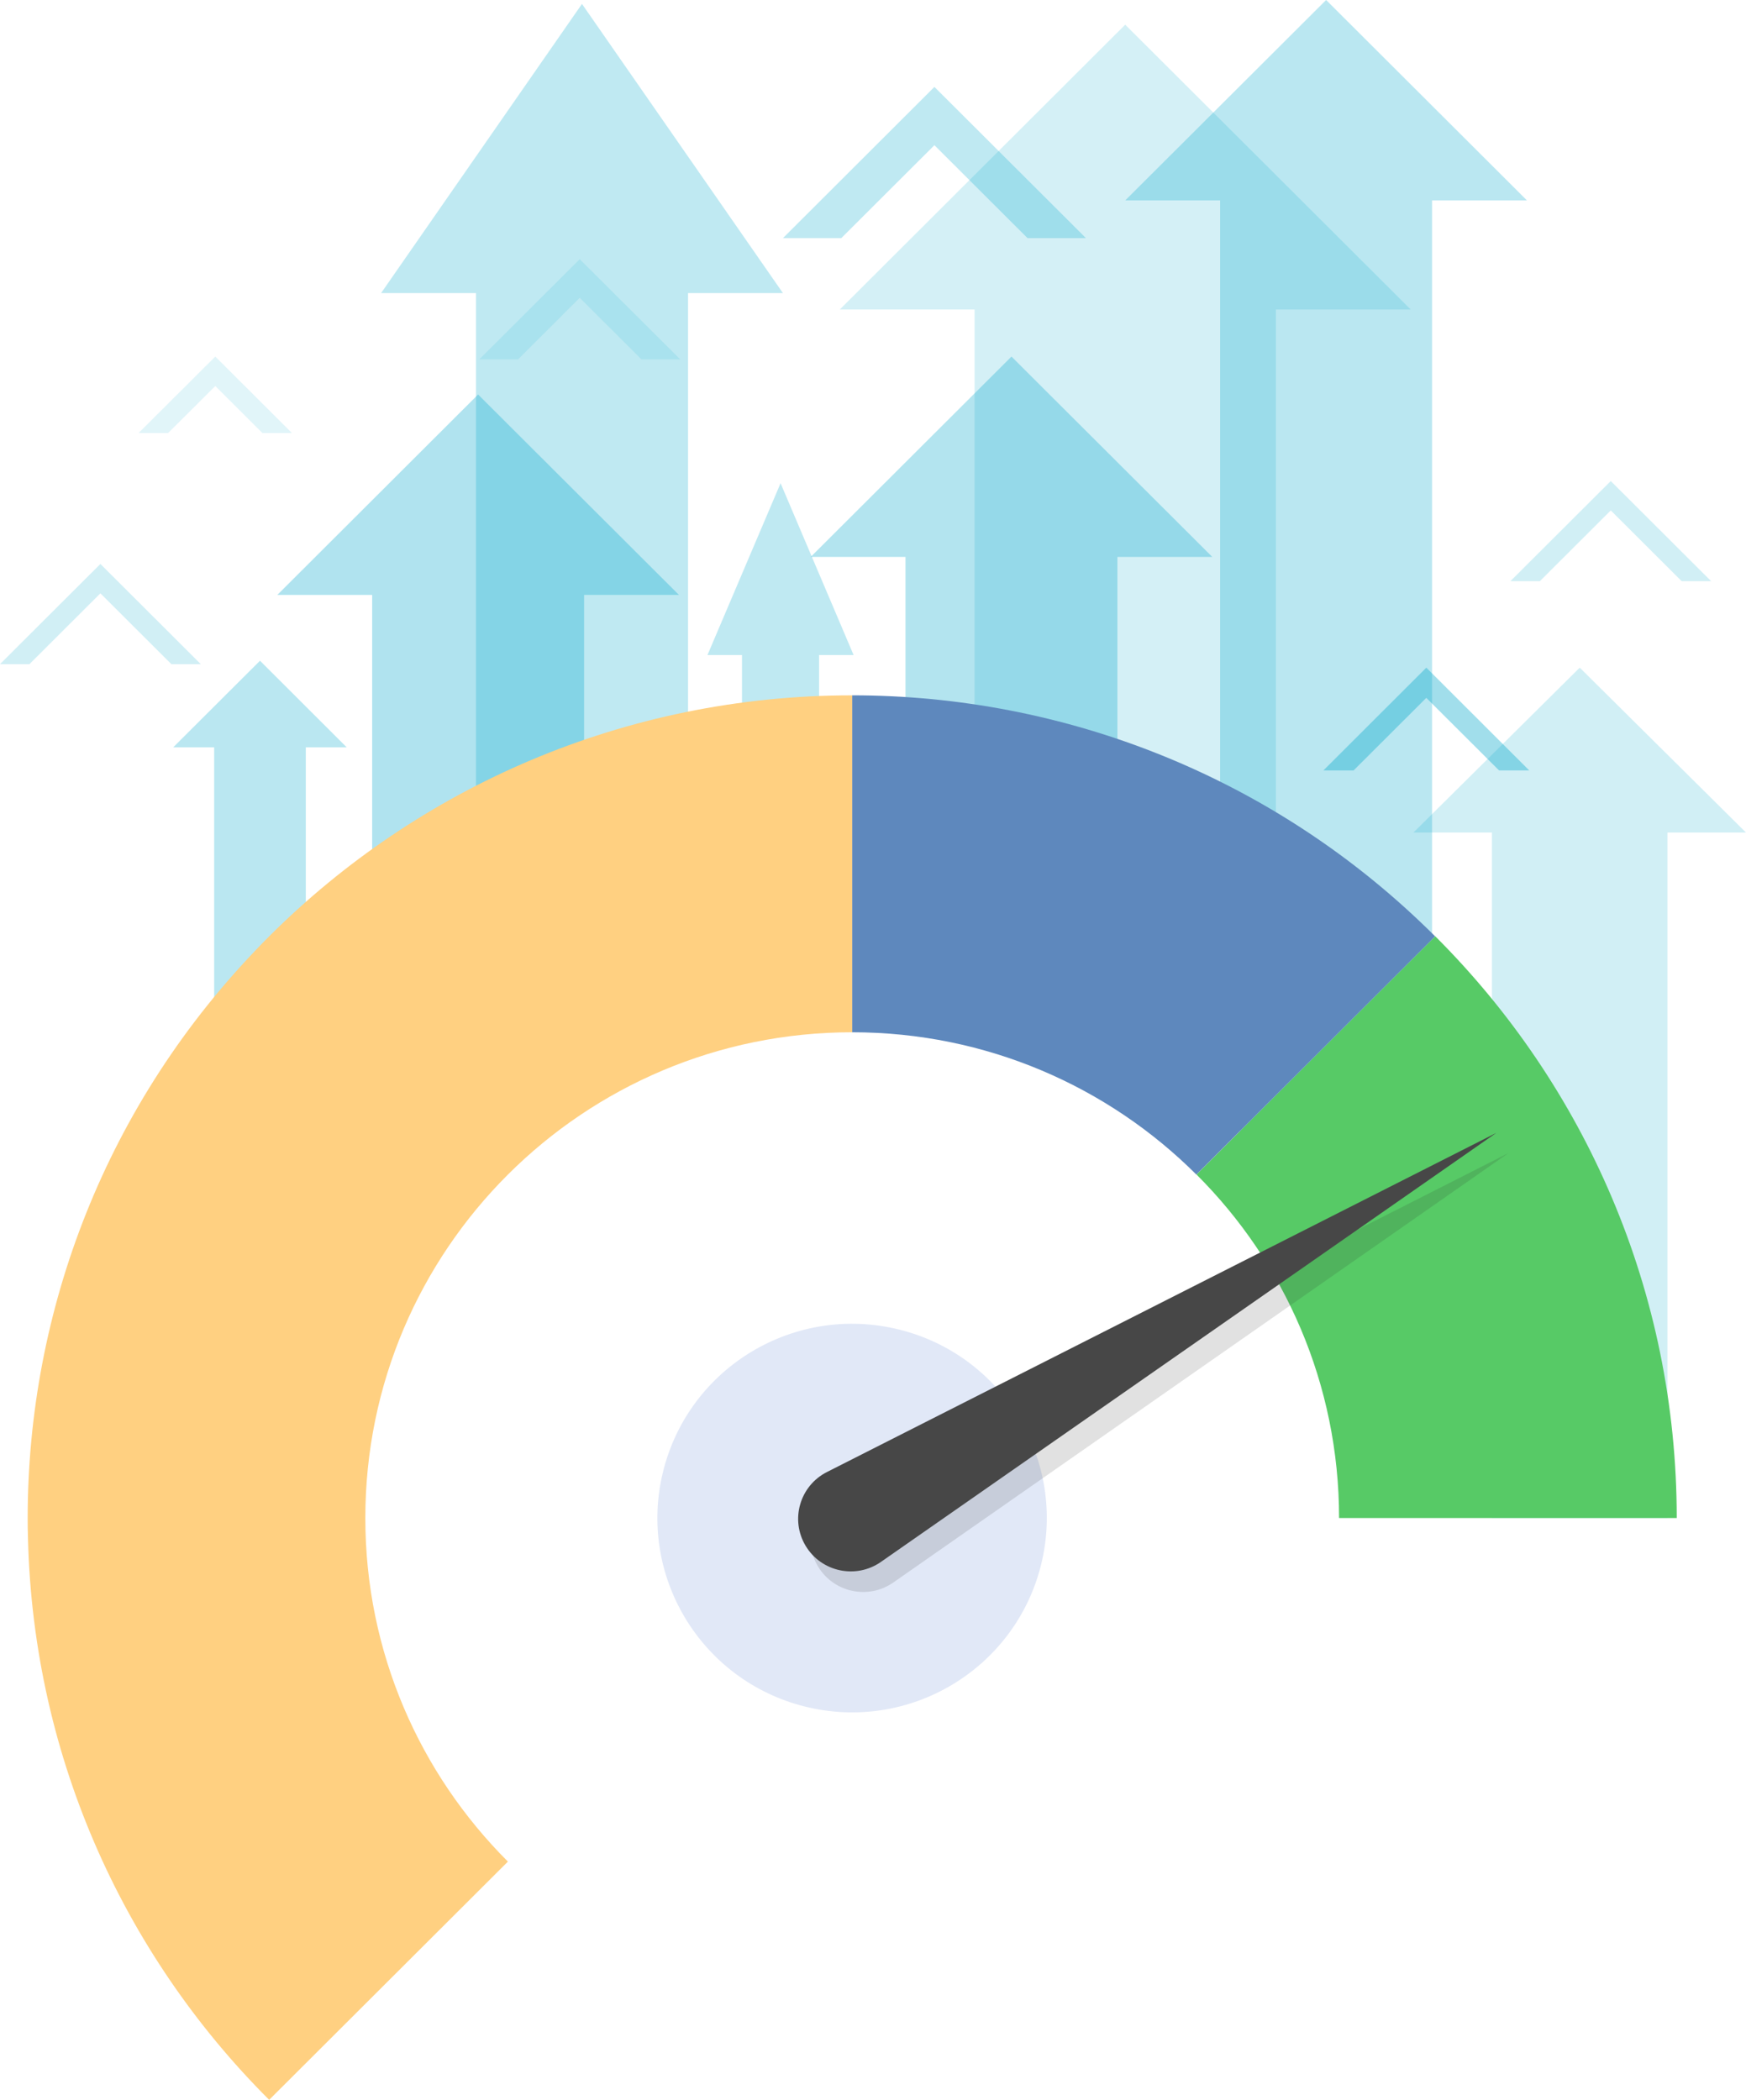<svg width="148" height="178" viewBox="0 0 148 178" fill="none" xmlns="http://www.w3.org/2000/svg">
<g style="mix-blend-mode:overlay" opacity="0.18">
<path d="M148 70.574L133.907 56.596L119.81 70.574H126.467V128.683H141.343V70.574H148Z" fill="#00A6CA"/>
</g>
<g style="mix-blend-mode:overlay" opacity="0.17">
<path d="M119.582 26.239L95.379 2.092L71.183 26.239H82.612V83.264H108.153V26.239H119.582Z" fill="#00A6CA"/>
</g>
<g style="mix-blend-mode:overlay" opacity="0.3">
<path d="M102.759 47.209L85.739 30.225L68.719 47.209H76.753V82.386H94.719V47.209H102.759Z" fill="#00A6CA"/>
</g>
<g style="mix-blend-mode:overlay" opacity="0.3">
<path d="M24.572 118.19L14.634 108.273L4.697 118.19H9.39V146.808H19.879V118.19H24.572Z" fill="#00A6CA"/>
</g>
<g style="mix-blend-mode:overlay" opacity="0.31">
<path d="M57.552 50.431L40.526 33.441L23.506 50.431H31.546V87.366H49.511V50.431H57.552Z" fill="#00A6CA"/>
</g>
<g style="mix-blend-mode:overlay" opacity="0.25">
<path d="M66.366 24.846L49.331 0.332L32.303 24.846H40.347V67.145H58.322V24.846H66.366Z" fill="#00A6CA"/>
</g>
<g style="mix-blend-mode:overlay" opacity="0.25">
<path d="M72.355 55.525L66.165 40.961L59.969 55.525H62.894V84.436H69.43V55.525H72.355Z" fill="#00A6CA"/>
</g>
<g style="mix-blend-mode:overlay" opacity="0.27">
<path d="M129.429 16.985L112.409 0L95.383 16.985H103.423V95.864H121.388V16.985H129.429Z" fill="#00A6CA"/>
</g>
<g style="mix-blend-mode:overlay" opacity="0.27">
<path d="M29.391 63.352L22.038 56.009L14.679 63.352H18.155V119.463H25.92V63.352H29.391Z" fill="#00A6CA"/>
</g>
<g style="mix-blend-mode:overlay" opacity="0.25">
<path d="M79.206 12.308L87.099 20.185H92.05L79.206 7.368L66.367 20.185H71.312L79.206 12.308Z" fill="#00A6CA"/>
</g>
<g style="mix-blend-mode:overlay" opacity="0.27">
<path d="M126.077 91.092L130.634 95.64H133.489L126.077 88.238L118.659 95.64H121.513L126.077 91.092Z" fill="#00A6CA"/>
</g>
<g style="mix-blend-mode:overlay" opacity="0.12">
<path d="M49.141 25.241L54.374 30.463H57.657L49.141 21.971L40.631 30.463H43.914L49.141 25.241Z" fill="#00A6CA"/>
</g>
<g style="mix-blend-mode:overlay" opacity="0.12">
<path d="M18.25 32.722L22.243 36.707H24.745L18.25 30.225L11.748 36.707H14.25L18.25 32.722Z" fill="#00A6CA"/>
</g>
<g style="mix-blend-mode:overlay" opacity="0.37">
<path d="M120.902 59.157L127.069 65.311H129.629L120.902 56.596L112.175 65.311H114.735L120.902 59.157Z" fill="#00A6CA"/>
</g>
<g style="mix-blend-mode:overlay" opacity="0.18">
<path d="M8.51 50.296L14.524 56.298H17.02L8.51 47.806L0 56.298H2.496L8.51 50.296Z" fill="#00A6CA"/>
</g>
<g style="mix-blend-mode:overlay" opacity="0.18">
<path d="M136.537 43.267L142.551 49.268H145.047L136.537 40.776L128.027 49.268H130.523L136.537 43.267Z" fill="#00A6CA"/>
</g>
<path d="M120.424 78.163C120.841 78.559 121.254 78.961 121.662 79.369C121.254 78.96 120.839 78.559 120.424 78.163Z" fill="#CB281C"/>
<path d="M121.657 79.367L101.42 99.562C108.887 107.014 113.507 117.309 113.507 128.682H142.129C142.129 109.422 134.306 91.988 121.659 79.367H121.657Z" fill="#57CA66"/>
<path d="M101.409 99.566L121.648 79.37C108 65.752 90.114 58.942 72.229 58.942V87.504C83.625 87.504 93.941 92.113 101.409 99.566Z" fill="#5E88BD"/>
<path d="M72.23 58.943C71.651 58.943 71.076 58.95 70.501 58.964C71.077 58.95 71.654 58.943 72.23 58.943Z" fill="#00A6CA"/>
<path d="M43.054 157.805C35.587 150.353 30.967 140.058 30.967 128.686C30.967 105.943 49.442 87.504 72.234 87.504V58.943C52.935 58.943 35.463 66.749 22.817 79.37C22.409 79.778 22.006 80.189 21.609 80.606C21.821 80.382 22.039 80.165 22.254 79.946C8.985 93.49 2.346 111.086 2.346 128.686C2.346 129.263 2.353 129.838 2.367 130.411C2.36 130.102 2.36 129.792 2.356 129.482C2.568 148.424 10.343 165.555 22.816 178L43.053 157.805H43.054Z" fill="#FFD081"/>
<path d="M88.235 132.688C90.451 123.866 85.081 114.922 76.24 112.711C67.399 110.5 58.437 115.859 56.221 124.682C54.005 133.504 59.376 142.448 68.216 144.659C77.057 146.87 86.02 141.511 88.235 132.688Z" fill="#E1E8F7"/>
<g style="mix-blend-mode:multiply" opacity="0.14">
<path d="M127.872 97.739L71.143 126.526C68.837 127.697 68.008 130.574 69.339 132.787C70.669 135.001 73.604 135.625 75.724 134.145L127.872 97.74V97.739Z" fill="#232323"/>
</g>
<path d="M126.844 96.029L70.098 124.781C67.79 125.95 66.96 128.825 68.29 131.04C69.619 133.255 72.553 133.88 74.673 132.401L126.844 96.027V96.029Z" fill="#474747"/>
</svg>
